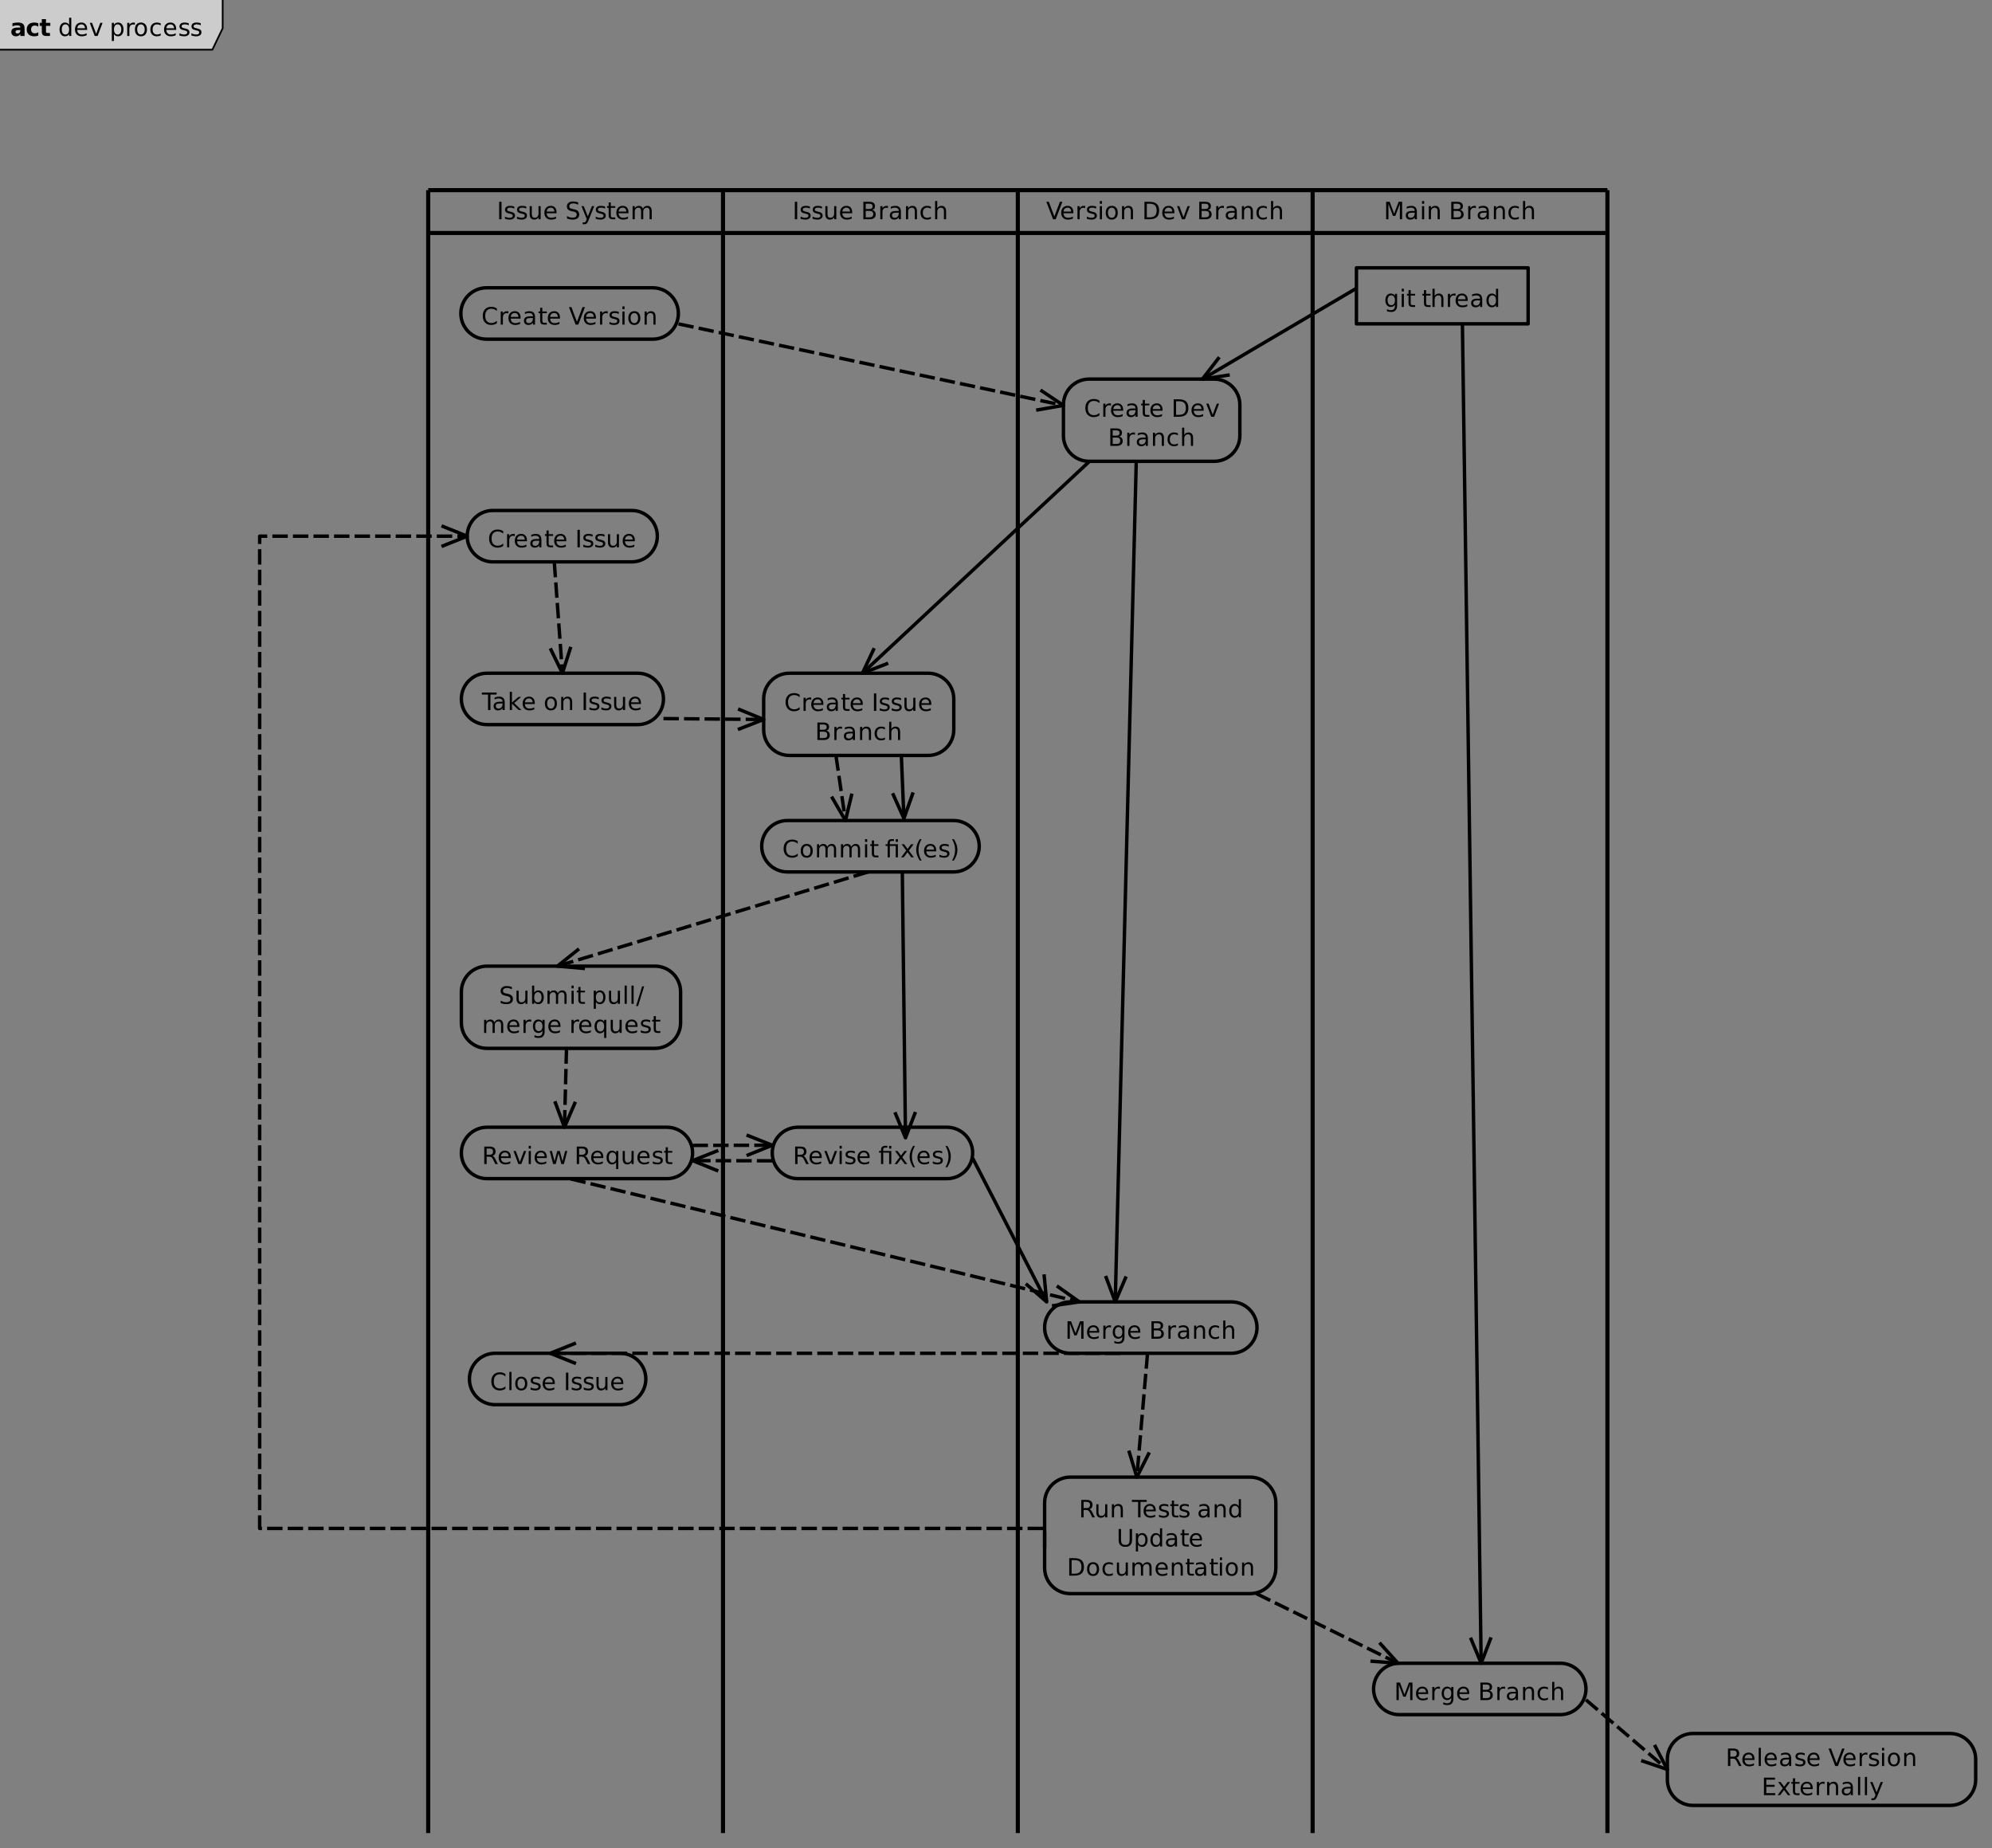 <?xml version="1.0" encoding="UTF-8"?>
<svg xmlns="http://www.w3.org/2000/svg" xmlns:xlink="http://www.w3.org/1999/xlink" width="1163pt" height="1079pt" viewBox="0 0 1163 1079" version="1.1">
<rect x="0" y="0" width="1163" height="1079" fill="#808080" stroke="none"/>
<defs>
<g>
<symbol overflow="visible" id="glyph0-0">
<path style="stroke:none;" d="M 0.695 2.477 L 0.695 -9.871 L 7.695 -9.871 L 7.695 2.477 Z M 1.484 1.695 L 6.918 1.695 L 6.918 -9.086 L 1.484 -9.086 Z M 1.484 1.695 "/>
</symbol>
<symbol overflow="visible" id="glyph0-1">
<path style="stroke:none;" d="M 1.375 -10.207 L 2.754 -10.207 L 2.754 0 L 1.375 0 Z M 1.375 -10.207 "/>
</symbol>
<symbol overflow="visible" id="glyph0-2">
<path style="stroke:none;" d="M 6.199 -7.43 L 6.199 -6.242 C 5.844 -6.422 5.473 -6.559 5.094 -6.652 C 4.707 -6.738 4.312 -6.785 3.902 -6.789 C 3.277 -6.785 2.809 -6.688 2.5 -6.5 C 2.184 -6.305 2.027 -6.02 2.031 -5.641 C 2.027 -5.348 2.137 -5.117 2.363 -4.953 C 2.582 -4.781 3.031 -4.625 3.711 -4.477 L 4.141 -4.383 C 5.035 -4.188 5.672 -3.914 6.047 -3.57 C 6.422 -3.219 6.609 -2.734 6.609 -2.113 C 6.609 -1.398 6.328 -0.836 5.766 -0.422 C 5.203 -0.008 4.43 0.199 3.445 0.199 C 3.031 0.199 2.602 0.156 2.16 0.078 C 1.715 0 1.246 -0.117 0.758 -0.281 L 0.758 -1.578 C 1.219 -1.336 1.68 -1.156 2.133 -1.035 C 2.582 -0.914 3.027 -0.855 3.473 -0.855 C 4.062 -0.855 4.52 -0.953 4.84 -1.156 C 5.16 -1.355 5.32 -1.645 5.32 -2.016 C 5.32 -2.359 5.203 -2.621 4.973 -2.805 C 4.742 -2.984 4.238 -3.16 3.461 -3.328 L 3.023 -3.43 C 2.242 -3.594 1.676 -3.848 1.332 -4.188 C 0.98 -4.523 0.809 -4.988 0.812 -5.586 C 0.809 -6.301 1.062 -6.855 1.578 -7.25 C 2.086 -7.641 2.812 -7.84 3.754 -7.84 C 4.215 -7.84 4.652 -7.805 5.062 -7.738 C 5.473 -7.668 5.852 -7.566 6.199 -7.43 Z M 6.199 -7.43 "/>
</symbol>
<symbol overflow="visible" id="glyph0-3">
<path style="stroke:none;" d="M 1.188 -3.023 L 1.188 -7.656 L 2.445 -7.656 L 2.445 -3.07 C 2.441 -2.344 2.586 -1.797 2.871 -1.438 C 3.152 -1.07 3.574 -0.891 4.141 -0.895 C 4.816 -0.891 5.352 -1.105 5.75 -1.543 C 6.141 -1.973 6.34 -2.566 6.344 -3.316 L 6.344 -7.656 L 7.602 -7.656 L 7.602 0 L 6.344 0 L 6.344 -1.176 C 6.035 -0.707 5.68 -0.359 5.281 -0.137 C 4.875 0.09 4.406 0.199 3.875 0.199 C 2.992 0.199 2.324 -0.074 1.871 -0.621 C 1.41 -1.168 1.184 -1.969 1.188 -3.023 Z M 1.188 -3.023 "/>
</symbol>
<symbol overflow="visible" id="glyph0-4">
<path style="stroke:none;" d="M 7.867 -4.141 L 7.867 -3.527 L 2.086 -3.527 C 2.141 -2.66 2.398 -2 2.867 -1.547 C 3.332 -1.094 3.984 -0.867 4.82 -0.867 C 5.301 -0.867 5.77 -0.926 6.223 -1.043 C 6.676 -1.16 7.125 -1.336 7.574 -1.578 L 7.574 -0.391 C 7.121 -0.195 6.66 -0.051 6.188 0.047 C 5.711 0.148 5.227 0.199 4.742 0.199 C 3.52 0.199 2.555 -0.156 1.844 -0.867 C 1.129 -1.578 0.773 -2.539 0.773 -3.754 C 0.773 -5.004 1.109 -5.996 1.789 -6.734 C 2.461 -7.469 3.375 -7.84 4.523 -7.84 C 5.555 -7.84 6.367 -7.508 6.969 -6.844 C 7.562 -6.18 7.863 -5.277 7.867 -4.141 Z M 6.609 -4.512 C 6.602 -5.199 6.406 -5.746 6.031 -6.156 C 5.652 -6.566 5.156 -6.773 4.539 -6.773 C 3.832 -6.773 3.27 -6.574 2.852 -6.18 C 2.43 -5.781 2.188 -5.223 2.125 -4.504 Z M 6.609 -4.512 "/>
</symbol>
<symbol overflow="visible" id="glyph0-5">
<path style="stroke:none;" d=""/>
</symbol>
<symbol overflow="visible" id="glyph0-6">
<path style="stroke:none;" d="M 7.492 -9.871 L 7.492 -8.523 C 6.965 -8.77 6.469 -8.957 6.008 -9.082 C 5.539 -9.207 5.094 -9.27 4.664 -9.27 C 3.91 -9.27 3.328 -9.121 2.922 -8.832 C 2.512 -8.535 2.309 -8.121 2.312 -7.586 C 2.309 -7.133 2.445 -6.793 2.719 -6.562 C 2.988 -6.332 3.5 -6.145 4.258 -6.008 L 5.094 -5.836 C 6.117 -5.641 6.879 -5.293 7.371 -4.801 C 7.863 -4.305 8.109 -3.645 8.109 -2.816 C 8.109 -1.824 7.777 -1.074 7.113 -0.566 C 6.449 -0.055 5.477 0.199 4.195 0.199 C 3.711 0.199 3.195 0.145 2.656 0.035 C 2.109 -0.074 1.547 -0.234 0.965 -0.453 L 0.965 -1.875 C 1.523 -1.559 2.07 -1.32 2.609 -1.16 C 3.145 -1 3.676 -0.918 4.195 -0.922 C 4.984 -0.918 5.59 -1.074 6.02 -1.387 C 6.445 -1.695 6.66 -2.137 6.664 -2.715 C 6.66 -3.211 6.508 -3.602 6.203 -3.887 C 5.895 -4.168 5.391 -4.383 4.688 -4.523 L 3.848 -4.688 C 2.816 -4.891 2.07 -5.211 1.613 -5.652 C 1.148 -6.086 0.918 -6.695 0.922 -7.477 C 0.918 -8.379 1.238 -9.09 1.875 -9.609 C 2.508 -10.129 3.383 -10.387 4.504 -10.391 C 4.98 -10.387 5.469 -10.344 5.965 -10.262 C 6.461 -10.172 6.969 -10.043 7.492 -9.871 Z M 7.492 -9.871 "/>
</symbol>
<symbol overflow="visible" id="glyph0-7">
<path style="stroke:none;" d="M 4.504 0.711 C 4.148 1.617 3.801 2.215 3.465 2.496 C 3.125 2.773 2.676 2.91 2.113 2.914 L 1.109 2.914 L 1.109 1.859 L 1.844 1.859 C 2.191 1.855 2.461 1.773 2.652 1.613 C 2.84 1.445 3.051 1.059 3.289 0.453 L 3.516 -0.125 L 0.418 -7.656 L 1.75 -7.656 L 4.141 -1.668 L 6.535 -7.656 L 7.867 -7.656 Z M 4.504 0.711 "/>
</symbol>
<symbol overflow="visible" id="glyph0-8">
<path style="stroke:none;" d="M 2.562 -9.828 L 2.562 -7.656 L 5.156 -7.656 L 5.156 -6.68 L 2.562 -6.68 L 2.562 -2.523 C 2.559 -1.895 2.645 -1.492 2.82 -1.32 C 2.988 -1.141 3.336 -1.055 3.863 -1.055 L 5.156 -1.055 L 5.156 0 L 3.863 0 C 2.887 0 2.219 -0.18 1.852 -0.543 C 1.48 -0.902 1.293 -1.562 1.297 -2.523 L 1.297 -6.68 L 0.375 -6.68 L 0.375 -7.656 L 1.297 -7.656 L 1.297 -9.828 Z M 2.562 -9.828 "/>
</symbol>
<symbol overflow="visible" id="glyph0-9">
<path style="stroke:none;" d="M 7.281 -6.188 C 7.59 -6.75 7.965 -7.164 8.406 -7.438 C 8.84 -7.703 9.355 -7.84 9.953 -7.84 C 10.746 -7.84 11.359 -7.559 11.797 -7 C 12.227 -6.441 12.445 -5.648 12.449 -4.621 L 12.449 0 L 11.184 0 L 11.184 -4.578 C 11.18 -5.309 11.051 -5.855 10.793 -6.211 C 10.535 -6.566 10.137 -6.742 9.605 -6.746 C 8.949 -6.742 8.434 -6.527 8.059 -6.098 C 7.676 -5.664 7.488 -5.074 7.492 -4.328 L 7.492 0 L 6.227 0 L 6.227 -4.578 C 6.223 -5.312 6.094 -5.859 5.836 -6.215 C 5.578 -6.566 5.176 -6.742 4.633 -6.746 C 3.988 -6.742 3.477 -6.527 3.102 -6.094 C 2.719 -5.656 2.531 -5.066 2.535 -4.328 L 2.535 0 L 1.273 0 L 1.273 -7.656 L 2.535 -7.656 L 2.535 -6.469 C 2.82 -6.938 3.164 -7.281 3.57 -7.504 C 3.969 -7.727 4.445 -7.84 4.996 -7.84 C 5.551 -7.84 6.023 -7.695 6.414 -7.414 C 6.801 -7.129 7.09 -6.723 7.281 -6.188 Z M 7.281 -6.188 "/>
</symbol>
<symbol overflow="visible" id="glyph0-10">
<path style="stroke:none;" d="M 2.754 -4.875 L 2.754 -1.133 L 4.969 -1.133 C 5.711 -1.129 6.262 -1.285 6.621 -1.594 C 6.977 -1.902 7.152 -2.371 7.156 -3.008 C 7.152 -3.641 6.977 -4.113 6.621 -4.418 C 6.262 -4.723 5.711 -4.875 4.969 -4.875 Z M 2.754 -9.07 L 2.754 -5.996 L 4.797 -5.996 C 5.473 -5.992 5.977 -6.121 6.305 -6.375 C 6.633 -6.625 6.797 -7.008 6.801 -7.531 C 6.797 -8.043 6.633 -8.43 6.305 -8.688 C 5.977 -8.941 5.473 -9.07 4.797 -9.07 Z M 1.375 -10.207 L 4.902 -10.207 C 5.953 -10.207 6.762 -9.988 7.332 -9.551 C 7.898 -9.113 8.184 -8.488 8.188 -7.684 C 8.184 -7.055 8.039 -6.559 7.75 -6.191 C 7.457 -5.82 7.031 -5.59 6.469 -5.504 C 7.145 -5.355 7.668 -5.051 8.047 -4.59 C 8.422 -4.125 8.613 -3.551 8.613 -2.859 C 8.613 -1.945 8.301 -1.238 7.684 -0.746 C 7.059 -0.246 6.18 0 5.039 0 L 1.375 0 Z M 1.375 -10.207 "/>
</symbol>
<symbol overflow="visible" id="glyph0-11">
<path style="stroke:none;" d="M 5.758 -6.48 C 5.613 -6.559 5.457 -6.617 5.293 -6.66 C 5.125 -6.695 4.941 -6.715 4.742 -6.719 C 4.031 -6.715 3.488 -6.484 3.105 -6.023 C 2.723 -5.562 2.531 -4.898 2.535 -4.031 L 2.535 0 L 1.273 0 L 1.273 -7.656 L 2.535 -7.656 L 2.535 -6.469 C 2.797 -6.93 3.141 -7.273 3.566 -7.5 C 3.988 -7.727 4.504 -7.84 5.113 -7.84 C 5.195 -7.84 5.289 -7.832 5.398 -7.82 C 5.5 -7.809 5.617 -7.793 5.75 -7.773 Z M 5.758 -6.48 "/>
</symbol>
<symbol overflow="visible" id="glyph0-12">
<path style="stroke:none;" d="M 4.797 -3.848 C 3.777 -3.844 3.074 -3.727 2.684 -3.5 C 2.293 -3.266 2.098 -2.871 2.098 -2.312 C 2.098 -1.863 2.242 -1.508 2.539 -1.246 C 2.828 -0.984 3.23 -0.855 3.738 -0.855 C 4.434 -0.855 4.992 -1.102 5.418 -1.594 C 5.836 -2.086 6.047 -2.742 6.051 -3.57 L 6.051 -3.848 Z M 7.309 -4.367 L 7.309 0 L 6.051 0 L 6.051 -1.164 C 5.758 -0.695 5.398 -0.352 4.977 -0.133 C 4.547 0.09 4.023 0.199 3.406 0.199 C 2.617 0.199 1.992 -0.02 1.531 -0.461 C 1.066 -0.898 0.836 -1.488 0.84 -2.227 C 0.836 -3.086 1.125 -3.734 1.703 -4.176 C 2.277 -4.609 3.137 -4.828 4.285 -4.832 L 6.051 -4.832 L 6.051 -4.957 C 6.047 -5.535 5.855 -5.98 5.477 -6.297 C 5.094 -6.613 4.559 -6.773 3.875 -6.773 C 3.434 -6.773 3.008 -6.719 2.598 -6.617 C 2.18 -6.508 1.781 -6.352 1.402 -6.145 L 1.402 -7.309 C 1.859 -7.48 2.309 -7.613 2.742 -7.707 C 3.172 -7.793 3.594 -7.84 4.008 -7.84 C 5.113 -7.84 5.938 -7.551 6.488 -6.977 C 7.031 -6.402 7.305 -5.531 7.309 -4.367 Z M 7.309 -4.367 "/>
</symbol>
<symbol overflow="visible" id="glyph0-13">
<path style="stroke:none;" d="M 7.684 -4.621 L 7.684 0 L 6.426 0 L 6.426 -4.578 C 6.422 -5.301 6.281 -5.844 6 -6.207 C 5.719 -6.562 5.293 -6.742 4.73 -6.746 C 4.047 -6.742 3.512 -6.527 3.121 -6.098 C 2.727 -5.664 2.531 -5.074 2.535 -4.328 L 2.535 0 L 1.273 0 L 1.273 -7.656 L 2.535 -7.656 L 2.535 -6.469 C 2.836 -6.926 3.191 -7.266 3.598 -7.496 C 4.004 -7.723 4.473 -7.84 5.012 -7.84 C 5.887 -7.84 6.551 -7.566 7.004 -7.023 C 7.453 -6.477 7.68 -5.676 7.684 -4.621 Z M 7.684 -4.621 "/>
</symbol>
<symbol overflow="visible" id="glyph0-14">
<path style="stroke:none;" d="M 6.828 -7.363 L 6.828 -6.188 C 6.469 -6.383 6.113 -6.527 5.758 -6.625 C 5.398 -6.723 5.039 -6.773 4.676 -6.773 C 3.859 -6.773 3.223 -6.512 2.773 -5.996 C 2.32 -5.477 2.098 -4.754 2.098 -3.82 C 2.098 -2.887 2.32 -2.16 2.773 -1.645 C 3.223 -1.125 3.859 -0.867 4.676 -0.867 C 5.039 -0.867 5.398 -0.914 5.758 -1.016 C 6.113 -1.109 6.469 -1.258 6.828 -1.457 L 6.828 -0.293 C 6.477 -0.129 6.113 -0.008 5.738 0.074 C 5.359 0.156 4.961 0.199 4.539 0.199 C 3.383 0.199 2.465 -0.16 1.789 -0.887 C 1.109 -1.609 0.773 -2.59 0.773 -3.82 C 0.773 -5.07 1.113 -6.051 1.801 -6.766 C 2.48 -7.48 3.422 -7.84 4.621 -7.84 C 5.008 -7.84 5.387 -7.797 5.754 -7.719 C 6.121 -7.637 6.477 -7.52 6.828 -7.363 Z M 6.828 -7.363 "/>
</symbol>
<symbol overflow="visible" id="glyph0-15">
<path style="stroke:none;" d="M 7.684 -4.621 L 7.684 0 L 6.426 0 L 6.426 -4.578 C 6.422 -5.301 6.281 -5.844 6 -6.207 C 5.719 -6.562 5.293 -6.742 4.73 -6.746 C 4.047 -6.742 3.512 -6.527 3.121 -6.098 C 2.727 -5.664 2.531 -5.074 2.535 -4.328 L 2.535 0 L 1.273 0 L 1.273 -10.637 L 2.535 -10.637 L 2.535 -6.469 C 2.836 -6.926 3.191 -7.266 3.598 -7.496 C 4.004 -7.723 4.473 -7.84 5.012 -7.84 C 5.887 -7.84 6.551 -7.566 7.004 -7.023 C 7.453 -6.477 7.68 -5.676 7.684 -4.621 Z M 7.684 -4.621 "/>
</symbol>
<symbol overflow="visible" id="glyph0-16">
<path style="stroke:none;" d="M 4.008 0 L 0.109 -10.207 L 1.551 -10.207 L 4.785 -1.613 L 8.023 -10.207 L 9.461 -10.207 L 5.57 0 Z M 4.008 0 "/>
</symbol>
<symbol overflow="visible" id="glyph0-17">
<path style="stroke:none;" d="M 1.32 -7.656 L 2.578 -7.656 L 2.578 0 L 1.32 0 Z M 1.32 -10.637 L 2.578 -10.637 L 2.578 -9.043 L 1.32 -9.043 Z M 1.32 -10.637 "/>
</symbol>
<symbol overflow="visible" id="glyph0-18">
<path style="stroke:none;" d="M 4.285 -6.773 C 3.605 -6.773 3.074 -6.508 2.684 -5.984 C 2.293 -5.453 2.098 -4.734 2.098 -3.82 C 2.098 -2.902 2.289 -2.18 2.68 -1.656 C 3.066 -1.129 3.602 -0.867 4.285 -0.867 C 4.949 -0.867 5.48 -1.129 5.879 -1.66 C 6.27 -2.184 6.469 -2.906 6.469 -3.82 C 6.469 -4.727 6.27 -5.445 5.879 -5.977 C 5.48 -6.508 4.949 -6.773 4.285 -6.773 Z M 4.285 -7.84 C 5.375 -7.84 6.234 -7.484 6.863 -6.773 C 7.484 -6.062 7.797 -5.078 7.801 -3.82 C 7.797 -2.566 7.484 -1.582 6.863 -0.871 C 6.234 -0.156 5.375 0.199 4.285 0.199 C 3.184 0.199 2.324 -0.156 1.707 -0.871 C 1.082 -1.582 0.773 -2.566 0.773 -3.82 C 0.773 -5.078 1.082 -6.062 1.707 -6.773 C 2.324 -7.484 3.184 -7.84 4.285 -7.84 Z M 4.285 -7.84 "/>
</symbol>
<symbol overflow="visible" id="glyph0-19">
<path style="stroke:none;" d="M 2.754 -9.07 L 2.754 -1.133 L 4.422 -1.133 C 5.828 -1.129 6.859 -1.449 7.516 -2.09 C 8.168 -2.727 8.496 -3.734 8.496 -5.113 C 8.496 -6.477 8.168 -7.477 7.516 -8.117 C 6.859 -8.75 5.828 -9.07 4.422 -9.07 Z M 1.375 -10.207 L 4.211 -10.207 C 6.188 -10.207 7.641 -9.793 8.566 -8.973 C 9.488 -8.145 9.949 -6.859 9.953 -5.113 C 9.949 -3.352 9.484 -2.059 8.559 -1.238 C 7.625 -0.41 6.176 0 4.211 0 L 1.375 0 Z M 1.375 -10.207 "/>
</symbol>
<symbol overflow="visible" id="glyph0-20">
<path style="stroke:none;" d="M 0.418 -7.656 L 1.75 -7.656 L 4.141 -1.23 L 6.535 -7.656 L 7.867 -7.656 L 4.996 0 L 3.289 0 Z M 0.418 -7.656 "/>
</symbol>
<symbol overflow="visible" id="glyph0-21">
<path style="stroke:none;" d="M 1.375 -10.207 L 3.43 -10.207 L 6.035 -3.262 L 8.656 -10.207 L 10.711 -10.207 L 10.711 0 L 9.367 0 L 9.367 -8.961 L 6.734 -1.961 L 5.344 -1.961 L 2.715 -8.961 L 2.715 0 L 1.375 0 Z M 1.375 -10.207 "/>
</symbol>
<symbol overflow="visible" id="glyph0-22">
<path style="stroke:none;" d="M 9.016 -9.422 L 9.016 -7.965 C 8.551 -8.395 8.055 -8.719 7.531 -8.934 C 7 -9.148 6.441 -9.258 5.852 -9.258 C 4.684 -9.258 3.789 -8.898 3.172 -8.188 C 2.547 -7.469 2.238 -6.438 2.242 -5.094 C 2.238 -3.746 2.547 -2.719 3.172 -2.008 C 3.789 -1.293 4.684 -0.938 5.852 -0.938 C 6.441 -0.938 7 -1.043 7.531 -1.258 C 8.055 -1.469 8.551 -1.793 9.016 -2.227 L 9.016 -0.785 C 8.531 -0.457 8.02 -0.211 7.48 -0.047 C 6.938 0.117 6.367 0.199 5.77 0.199 C 4.223 0.199 3.004 -0.273 2.117 -1.219 C 1.227 -2.164 0.785 -3.453 0.785 -5.094 C 0.785 -6.73 1.227 -8.023 2.117 -8.973 C 3.004 -9.914 4.223 -10.387 5.77 -10.391 C 6.379 -10.387 6.953 -10.309 7.496 -10.148 C 8.031 -9.984 8.539 -9.742 9.016 -9.422 Z M 9.016 -9.422 "/>
</symbol>
<symbol overflow="visible" id="glyph0-23">
<path style="stroke:none;" d="M -0.039 -10.207 L 8.594 -10.207 L 8.594 -9.043 L 4.969 -9.043 L 4.969 0 L 3.582 0 L 3.582 -9.043 L -0.039 -9.043 Z M -0.039 -10.207 "/>
</symbol>
<symbol overflow="visible" id="glyph0-24">
<path style="stroke:none;" d="M 1.273 -10.637 L 2.535 -10.637 L 2.535 -4.355 L 6.289 -7.656 L 7.895 -7.656 L 3.836 -4.074 L 8.066 0 L 6.426 0 L 2.535 -3.738 L 2.535 0 L 1.273 0 Z M 1.273 -10.637 "/>
</symbol>
<symbol overflow="visible" id="glyph0-25">
<path style="stroke:none;" d="M 7.508 -7.656 L 7.508 0 L 6.242 0 L 6.242 -6.68 L 2.789 -6.68 L 2.789 0 L 1.523 0 L 1.523 -6.68 L 0.32 -6.68 L 0.32 -7.656 L 1.523 -7.656 L 1.523 -8.188 C 1.523 -9.02 1.719 -9.637 2.113 -10.039 C 2.508 -10.434 3.113 -10.633 3.93 -10.637 L 5.195 -10.637 L 5.195 -9.59 L 3.992 -9.59 C 3.539 -9.586 3.227 -9.496 3.051 -9.316 C 2.875 -9.133 2.789 -8.805 2.789 -8.332 L 2.789 -7.656 Z M 6.242 -10.625 L 7.508 -10.625 L 7.508 -9.031 L 6.242 -9.031 Z M 6.242 -10.625 "/>
</symbol>
<symbol overflow="visible" id="glyph0-26">
<path style="stroke:none;" d="M 7.684 -7.656 L 4.914 -3.93 L 7.828 0 L 6.344 0 L 4.117 -3.008 L 1.887 0 L 0.402 0 L 3.375 -4.008 L 0.656 -7.656 L 2.141 -7.656 L 4.172 -4.93 L 6.199 -7.656 Z M 7.684 -7.656 "/>
</symbol>
<symbol overflow="visible" id="glyph0-27">
<path style="stroke:none;" d="M 4.34 -10.625 C 3.727 -9.57 3.273 -8.535 2.98 -7.512 C 2.68 -6.488 2.531 -5.449 2.535 -4.395 C 2.531 -3.34 2.68 -2.297 2.98 -1.266 C 3.277 -0.234 3.73 0.801 4.34 1.844 L 3.246 1.844 C 2.562 0.77 2.051 -0.281 1.711 -1.312 C 1.371 -2.344 1.199 -3.371 1.203 -4.395 C 1.199 -5.41 1.367 -6.434 1.707 -7.465 C 2.043 -8.492 2.559 -9.543 3.246 -10.625 Z M 4.34 -10.625 "/>
</symbol>
<symbol overflow="visible" id="glyph0-28">
<path style="stroke:none;" d="M 1.121 -10.625 L 2.215 -10.625 C 2.898 -9.543 3.41 -8.492 3.75 -7.465 C 4.086 -6.434 4.254 -5.41 4.258 -4.395 C 4.254 -3.371 4.086 -2.344 3.75 -1.312 C 3.41 -0.281 2.898 0.77 2.215 1.844 L 1.121 1.844 C 1.723 0.801 2.176 -0.234 2.477 -1.266 C 2.773 -2.297 2.922 -3.34 2.926 -4.395 C 2.922 -5.449 2.773 -6.488 2.477 -7.512 C 2.176 -8.535 1.723 -9.57 1.121 -10.625 Z M 1.121 -10.625 "/>
</symbol>
<symbol overflow="visible" id="glyph0-29">
<path style="stroke:none;" d="M 6.816 -3.82 C 6.812 -4.746 6.621 -5.473 6.242 -6 C 5.859 -6.523 5.34 -6.785 4.676 -6.789 C 4.012 -6.785 3.488 -6.523 3.105 -6 C 2.723 -5.473 2.531 -4.746 2.535 -3.82 C 2.531 -2.895 2.723 -2.168 3.105 -1.645 C 3.488 -1.117 4.012 -0.855 4.676 -0.855 C 5.34 -0.855 5.859 -1.117 6.242 -1.645 C 6.621 -2.168 6.812 -2.895 6.816 -3.82 Z M 2.535 -6.492 C 2.797 -6.949 3.129 -7.285 3.535 -7.508 C 3.934 -7.727 4.418 -7.84 4.984 -7.84 C 5.91 -7.84 6.664 -7.469 7.25 -6.73 C 7.828 -5.992 8.121 -5.023 8.121 -3.82 C 8.121 -2.617 7.828 -1.645 7.25 -0.906 C 6.664 -0.168 5.91 0.199 4.984 0.199 C 4.418 0.199 3.934 0.09 3.535 -0.133 C 3.129 -0.352 2.797 -0.691 2.535 -1.148 L 2.535 0 L 1.273 0 L 1.273 -10.637 L 2.535 -10.637 Z M 2.535 -6.492 "/>
</symbol>
<symbol overflow="visible" id="glyph0-30">
<path style="stroke:none;" d="M 2.535 -1.148 L 2.535 2.914 L 1.273 2.914 L 1.273 -7.656 L 2.535 -7.656 L 2.535 -6.492 C 2.797 -6.949 3.129 -7.285 3.535 -7.508 C 3.934 -7.727 4.418 -7.84 4.984 -7.84 C 5.91 -7.84 6.664 -7.469 7.25 -6.73 C 7.828 -5.992 8.121 -5.023 8.121 -3.82 C 8.121 -2.617 7.828 -1.645 7.25 -0.906 C 6.664 -0.168 5.91 0.199 4.984 0.199 C 4.418 0.199 3.934 0.09 3.535 -0.133 C 3.129 -0.352 2.797 -0.691 2.535 -1.148 Z M 6.816 -3.82 C 6.812 -4.746 6.621 -5.473 6.242 -6 C 5.859 -6.523 5.34 -6.785 4.676 -6.789 C 4.012 -6.785 3.488 -6.523 3.105 -6 C 2.723 -5.473 2.531 -4.746 2.535 -3.82 C 2.531 -2.895 2.723 -2.168 3.105 -1.645 C 3.488 -1.117 4.012 -0.855 4.676 -0.855 C 5.34 -0.855 5.859 -1.117 6.242 -1.645 C 6.621 -2.168 6.812 -2.895 6.816 -3.82 Z M 6.816 -3.82 "/>
</symbol>
<symbol overflow="visible" id="glyph0-31">
<path style="stroke:none;" d="M 1.32 -10.637 L 2.578 -10.637 L 2.578 0 L 1.32 0 Z M 1.32 -10.637 "/>
</symbol>
<symbol overflow="visible" id="glyph0-32">
<path style="stroke:none;" d="M 3.555 -10.207 L 4.719 -10.207 L 1.164 1.297 L 0 1.297 Z M 3.555 -10.207 "/>
</symbol>
<symbol overflow="visible" id="glyph0-33">
<path style="stroke:none;" d="M 6.359 -3.918 C 6.355 -4.828 6.168 -5.535 5.793 -6.035 C 5.414 -6.535 4.887 -6.785 4.211 -6.789 C 3.535 -6.785 3.008 -6.535 2.633 -6.035 C 2.254 -5.535 2.066 -4.828 2.07 -3.918 C 2.066 -3.008 2.254 -2.305 2.633 -1.805 C 3.008 -1.305 3.535 -1.055 4.211 -1.055 C 4.887 -1.055 5.414 -1.305 5.793 -1.805 C 6.168 -2.305 6.355 -3.008 6.359 -3.918 Z M 7.617 -0.949 C 7.617 0.352 7.324 1.32 6.746 1.957 C 6.164 2.594 5.277 2.91 4.086 2.914 C 3.641 2.91 3.227 2.879 2.836 2.812 C 2.445 2.746 2.062 2.645 1.695 2.508 L 1.695 1.285 C 2.062 1.48 2.43 1.629 2.789 1.73 C 3.148 1.824 3.516 1.875 3.891 1.875 C 4.711 1.875 5.328 1.656 5.742 1.227 C 6.152 0.793 6.355 0.145 6.359 -0.727 L 6.359 -1.348 C 6.094 -0.895 5.762 -0.555 5.359 -0.336 C 4.949 -0.109 4.465 0 3.902 0 C 2.965 0 2.207 -0.355 1.633 -1.074 C 1.059 -1.785 0.773 -2.734 0.773 -3.918 C 0.773 -5.102 1.059 -6.051 1.633 -6.766 C 2.207 -7.48 2.965 -7.84 3.902 -7.84 C 4.465 -7.84 4.949 -7.727 5.359 -7.504 C 5.762 -7.281 6.094 -6.945 6.359 -6.492 L 6.359 -7.656 L 7.617 -7.656 Z M 7.617 -0.949 "/>
</symbol>
<symbol overflow="visible" id="glyph0-34">
<path style="stroke:none;" d="M 2.07 -3.82 C 2.066 -2.895 2.258 -2.168 2.641 -1.645 C 3.02 -1.117 3.543 -0.855 4.211 -0.855 C 4.875 -0.855 5.398 -1.117 5.785 -1.645 C 6.164 -2.168 6.355 -2.895 6.359 -3.82 C 6.355 -4.746 6.164 -5.473 5.785 -6 C 5.398 -6.523 4.875 -6.785 4.211 -6.789 C 3.543 -6.785 3.02 -6.523 2.641 -6 C 2.258 -5.473 2.066 -4.746 2.07 -3.82 Z M 6.359 -1.148 C 6.09 -0.691 5.758 -0.352 5.355 -0.133 C 4.949 0.09 4.465 0.199 3.902 0.199 C 2.977 0.199 2.223 -0.168 1.645 -0.906 C 1.062 -1.645 0.773 -2.617 0.773 -3.82 C 0.773 -5.023 1.062 -5.992 1.645 -6.73 C 2.223 -7.469 2.977 -7.84 3.902 -7.84 C 4.465 -7.84 4.949 -7.727 5.355 -7.508 C 5.758 -7.285 6.09 -6.949 6.359 -6.492 L 6.359 -7.656 L 7.617 -7.656 L 7.617 2.914 L 6.359 2.914 Z M 6.359 -1.148 "/>
</symbol>
<symbol overflow="visible" id="glyph0-35">
<path style="stroke:none;" d="M 6.215 -4.785 C 6.508 -4.68 6.797 -4.465 7.078 -4.141 C 7.359 -3.809 7.641 -3.359 7.922 -2.789 L 9.324 0 L 7.84 0 L 6.535 -2.617 C 6.195 -3.301 5.871 -3.754 5.555 -3.977 C 5.234 -4.199 4.801 -4.312 4.258 -4.312 L 2.754 -4.312 L 2.754 0 L 1.375 0 L 1.375 -10.207 L 4.492 -10.207 C 5.656 -10.207 6.527 -9.961 7.102 -9.473 C 7.676 -8.984 7.961 -8.25 7.965 -7.266 C 7.961 -6.625 7.812 -6.09 7.516 -5.668 C 7.215 -5.238 6.781 -4.945 6.215 -4.785 Z M 2.754 -9.07 L 2.754 -5.449 L 4.492 -5.449 C 5.152 -5.449 5.652 -5.602 5.996 -5.91 C 6.332 -6.215 6.504 -6.668 6.508 -7.266 C 6.504 -7.863 6.332 -8.312 5.996 -8.617 C 5.652 -8.918 5.152 -9.07 4.492 -9.07 Z M 2.754 -9.07 "/>
</symbol>
<symbol overflow="visible" id="glyph0-36">
<path style="stroke:none;" d="M 0.586 -7.656 L 1.844 -7.656 L 3.418 -1.68 L 4.984 -7.656 L 6.469 -7.656 L 8.039 -1.68 L 9.605 -7.656 L 10.863 -7.656 L 8.859 0 L 7.375 0 L 5.727 -6.273 L 4.074 0 L 2.59 0 Z M 0.586 -7.656 "/>
</symbol>
<symbol overflow="visible" id="glyph0-37">
<path style="stroke:none;" d="M 6.359 -6.492 L 6.359 -10.637 L 7.617 -10.637 L 7.617 0 L 6.359 0 L 6.359 -1.148 C 6.09 -0.691 5.758 -0.352 5.355 -0.133 C 4.949 0.09 4.465 0.199 3.902 0.199 C 2.977 0.199 2.223 -0.168 1.645 -0.906 C 1.062 -1.645 0.773 -2.617 0.773 -3.82 C 0.773 -5.023 1.062 -5.992 1.645 -6.73 C 2.223 -7.469 2.977 -7.84 3.902 -7.84 C 4.465 -7.84 4.949 -7.727 5.355 -7.508 C 5.758 -7.285 6.09 -6.949 6.359 -6.492 Z M 2.07 -3.82 C 2.066 -2.895 2.258 -2.168 2.641 -1.645 C 3.02 -1.117 3.543 -0.855 4.211 -0.855 C 4.875 -0.855 5.398 -1.117 5.785 -1.645 C 6.164 -2.168 6.355 -2.895 6.359 -3.82 C 6.355 -4.746 6.164 -5.473 5.785 -6 C 5.398 -6.523 4.875 -6.785 4.211 -6.789 C 3.543 -6.785 3.02 -6.523 2.641 -6 C 2.258 -5.473 2.066 -4.746 2.07 -3.82 Z M 2.07 -3.82 "/>
</symbol>
<symbol overflow="visible" id="glyph0-38">
<path style="stroke:none;" d="M 1.219 -10.207 L 2.605 -10.207 L 2.605 -4.008 C 2.602 -2.914 2.801 -2.125 3.199 -1.645 C 3.594 -1.16 4.234 -0.918 5.125 -0.922 C 6.008 -0.918 6.648 -1.16 7.047 -1.645 C 7.441 -2.125 7.641 -2.914 7.641 -4.008 L 7.641 -10.207 L 9.031 -10.207 L 9.031 -3.836 C 9.027 -2.504 8.699 -1.5 8.043 -0.82 C 7.383 -0.141 6.41 0.199 5.125 0.199 C 3.832 0.199 2.859 -0.141 2.203 -0.82 C 1.547 -1.5 1.219 -2.504 1.219 -3.836 Z M 1.219 -10.207 "/>
</symbol>
<symbol overflow="visible" id="glyph0-39">
<path style="stroke:none;" d="M 1.375 -10.207 L 7.828 -10.207 L 7.828 -9.043 L 2.754 -9.043 L 2.754 -6.023 L 7.617 -6.023 L 7.617 -4.859 L 2.754 -4.859 L 2.754 -1.164 L 7.949 -1.164 L 7.949 0 L 1.375 0 Z M 1.375 -10.207 "/>
</symbol>
<symbol overflow="visible" id="glyph1-0">
<path style="stroke:none;" d="M 0.695 2.477 L 0.695 -9.871 L 7.695 -9.871 L 7.695 2.477 Z M 1.484 1.695 L 6.918 1.695 L 6.918 -9.086 L 1.484 -9.086 Z M 1.484 1.695 "/>
</symbol>
<symbol overflow="visible" id="glyph1-1">
<path style="stroke:none;" d="M 4.609 -3.445 C 4.098 -3.445 3.715 -3.355 3.457 -3.184 C 3.199 -3.008 3.07 -2.754 3.07 -2.422 C 3.07 -2.105 3.172 -1.863 3.379 -1.691 C 3.586 -1.516 3.875 -1.43 4.246 -1.43 C 4.703 -1.43 5.09 -1.594 5.406 -1.926 C 5.719 -2.254 5.875 -2.668 5.879 -3.164 L 5.879 -3.445 Z M 8.348 -4.367 L 8.348 0 L 5.879 0 L 5.879 -1.133 C 5.547 -0.664 5.18 -0.328 4.77 -0.117 C 4.359 0.094 3.859 0.199 3.273 0.199 C 2.48 0.199 1.836 -0.031 1.344 -0.492 C 0.844 -0.953 0.598 -1.555 0.602 -2.297 C 0.598 -3.195 0.906 -3.852 1.527 -4.273 C 2.141 -4.688 3.109 -4.898 4.438 -4.902 L 5.879 -4.902 L 5.879 -5.094 C 5.875 -5.477 5.723 -5.762 5.418 -5.941 C 5.109 -6.121 4.633 -6.211 3.992 -6.215 C 3.465 -6.211 2.977 -6.156 2.527 -6.055 C 2.074 -5.945 1.656 -5.789 1.273 -5.586 L 1.273 -7.453 C 1.793 -7.578 2.32 -7.672 2.852 -7.738 C 3.379 -7.805 3.906 -7.84 4.438 -7.84 C 5.812 -7.84 6.809 -7.566 7.426 -7.023 C 8.035 -6.477 8.344 -5.59 8.348 -4.367 Z M 8.348 -4.367 "/>
</symbol>
<symbol overflow="visible" id="glyph1-2">
<path style="stroke:none;" d="M 7.363 -7.418 L 7.363 -5.422 C 7.027 -5.645 6.691 -5.812 6.359 -5.926 C 6.023 -6.031 5.68 -6.086 5.32 -6.09 C 4.633 -6.086 4.098 -5.887 3.723 -5.492 C 3.34 -5.09 3.152 -4.535 3.152 -3.82 C 3.152 -3.105 3.34 -2.547 3.723 -2.148 C 4.098 -1.746 4.633 -1.547 5.32 -1.551 C 5.699 -1.547 6.059 -1.605 6.406 -1.723 C 6.75 -1.836 7.07 -2.004 7.363 -2.227 L 7.363 -0.227 C 6.977 -0.082 6.586 0.02 6.195 0.09 C 5.797 0.16 5.402 0.199 5.012 0.199 C 3.625 0.199 2.547 -0.152 1.77 -0.863 C 0.988 -1.57 0.598 -2.559 0.602 -3.82 C 0.598 -5.082 0.988 -6.066 1.77 -6.777 C 2.547 -7.484 3.625 -7.84 5.012 -7.84 C 5.41 -7.84 5.805 -7.805 6.195 -7.734 C 6.582 -7.664 6.973 -7.559 7.363 -7.418 Z M 7.363 -7.418 "/>
</symbol>
<symbol overflow="visible" id="glyph1-3">
<path style="stroke:none;" d="M 3.848 -9.828 L 3.848 -7.656 L 6.371 -7.656 L 6.371 -5.906 L 3.848 -5.906 L 3.848 -2.66 C 3.844 -2.301 3.914 -2.059 4.059 -1.938 C 4.199 -1.809 4.48 -1.746 4.902 -1.75 L 6.16 -1.75 L 6.16 0 L 4.062 0 C 3.09 0 2.406 -0.199 2.004 -0.605 C 1.602 -1.004 1.398 -1.691 1.402 -2.66 L 1.402 -5.906 L 0.184 -5.906 L 0.184 -7.656 L 1.402 -7.656 L 1.402 -9.828 Z M 3.848 -9.828 "/>
</symbol>
</g>
</defs>
<g id="surface21029">
<g style="fill:rgb(0%,0%,0%);fill-opacity:1;">
  <use xlink:href="#glyph0-1" x="290.058" y="128"/>
  <use xlink:href="#glyph0-2" x="294.058" y="128"/>
  <use xlink:href="#glyph0-2" x="301.058" y="128"/>
  <use xlink:href="#glyph0-3" x="308.058" y="128"/>
  <use xlink:href="#glyph0-4" x="317.058" y="128"/>
  <use xlink:href="#glyph0-5" x="326.058" y="128"/>
  <use xlink:href="#glyph0-6" x="330.058" y="128"/>
  <use xlink:href="#glyph0-7" x="339.058" y="128"/>
  <use xlink:href="#glyph0-2" x="347.058" y="128"/>
  <use xlink:href="#glyph0-8" x="354.058" y="128"/>
  <use xlink:href="#glyph0-4" x="359.058" y="128"/>
  <use xlink:href="#glyph0-9" x="368.058" y="128"/>
</g>
<g style="fill:rgb(0%,0%,0%);fill-opacity:1;">
  <use xlink:href="#glyph0-1" x="462.675" y="128"/>
  <use xlink:href="#glyph0-2" x="466.675" y="128"/>
  <use xlink:href="#glyph0-2" x="473.675" y="128"/>
  <use xlink:href="#glyph0-3" x="480.675" y="128"/>
  <use xlink:href="#glyph0-4" x="489.675" y="128"/>
  <use xlink:href="#glyph0-5" x="498.675" y="128"/>
  <use xlink:href="#glyph0-10" x="502.675" y="128"/>
  <use xlink:href="#glyph0-11" x="512.675" y="128"/>
  <use xlink:href="#glyph0-12" x="518.675" y="128"/>
  <use xlink:href="#glyph0-13" x="527.675" y="128"/>
  <use xlink:href="#glyph0-14" x="536.675" y="128"/>
  <use xlink:href="#glyph0-15" x="544.675" y="128"/>
</g>
<g style="fill:rgb(0%,0%,0%);fill-opacity:1;">
  <use xlink:href="#glyph0-16" x="610.792" y="128"/>
  <use xlink:href="#glyph0-4" x="618.792" y="128"/>
  <use xlink:href="#glyph0-11" x="627.792" y="128"/>
  <use xlink:href="#glyph0-2" x="633.792" y="128"/>
  <use xlink:href="#glyph0-17" x="640.792" y="128"/>
  <use xlink:href="#glyph0-18" x="644.792" y="128"/>
  <use xlink:href="#glyph0-13" x="653.792" y="128"/>
  <use xlink:href="#glyph0-5" x="662.792" y="128"/>
  <use xlink:href="#glyph0-19" x="666.792" y="128"/>
  <use xlink:href="#glyph0-4" x="677.792" y="128"/>
  <use xlink:href="#glyph0-20" x="686.792" y="128"/>
  <use xlink:href="#glyph0-5" x="694.792" y="128"/>
  <use xlink:href="#glyph0-10" x="698.792" y="128"/>
  <use xlink:href="#glyph0-11" x="708.792" y="128"/>
  <use xlink:href="#glyph0-12" x="714.792" y="128"/>
  <use xlink:href="#glyph0-13" x="723.792" y="128"/>
  <use xlink:href="#glyph0-14" x="732.792" y="128"/>
  <use xlink:href="#glyph0-15" x="740.792" y="128"/>
</g>
<g style="fill:rgb(0%,0%,0%);fill-opacity:1;">
  <use xlink:href="#glyph0-21" x="807.909" y="128"/>
  <use xlink:href="#glyph0-12" x="819.909" y="128"/>
  <use xlink:href="#glyph0-17" x="828.909" y="128"/>
  <use xlink:href="#glyph0-13" x="832.909" y="128"/>
  <use xlink:href="#glyph0-5" x="841.909" y="128"/>
  <use xlink:href="#glyph0-10" x="845.909" y="128"/>
  <use xlink:href="#glyph0-11" x="855.909" y="128"/>
  <use xlink:href="#glyph0-12" x="861.909" y="128"/>
  <use xlink:href="#glyph0-13" x="870.909" y="128"/>
  <use xlink:href="#glyph0-14" x="879.909" y="128"/>
  <use xlink:href="#glyph0-15" x="887.909" y="128"/>
</g>
<path style="fill:none;stroke-width:2.4;stroke-linecap:butt;stroke-linejoin:round;stroke:rgb(0%,0%,0%);stroke-opacity:1;stroke-miterlimit:10;" d="M 0 -0 L 0 959.074 M 172.117 -0 L 172.117 959.074 M 344.234 -0 L 344.234 959.074 M 516.352 -0 L 516.352 959.074 M 688.469 -0 L 688.469 959.074 M 0 -0 L 688.469 -0 M 0 25 L 688.469 25 " transform="matrix(1,0,0,1,250,111)"/>
<path style="fill:none;stroke-width:2;stroke-linecap:butt;stroke-linejoin:round;stroke:rgb(0%,0%,0%);stroke-opacity:1;stroke-miterlimit:10;" d="M -0 15 C -0 6.715 6.715 0 15 0 L 96 0 C 104.285 0 111 6.715 111 15 C 111 23.285 104.285 30 96 30 L 15 30 C 6.715 30 -0 23.285 -0 15 Z M -0 15 " transform="matrix(1,0,0,1,272.774,298)"/>
<g style="fill:rgb(0%,0%,0%);fill-opacity:1;">
  <use xlink:href="#glyph0-22" x="284.773" y="319.5"/>
  <use xlink:href="#glyph0-11" x="294.773" y="319.5"/>
  <use xlink:href="#glyph0-4" x="299.773" y="319.5"/>
  <use xlink:href="#glyph0-12" x="308.773" y="319.5"/>
  <use xlink:href="#glyph0-8" x="317.773" y="319.5"/>
  <use xlink:href="#glyph0-4" x="322.773" y="319.5"/>
  <use xlink:href="#glyph0-5" x="331.773" y="319.5"/>
  <use xlink:href="#glyph0-1" x="335.773" y="319.5"/>
  <use xlink:href="#glyph0-2" x="339.773" y="319.5"/>
  <use xlink:href="#glyph0-2" x="346.773" y="319.5"/>
  <use xlink:href="#glyph0-3" x="353.773" y="319.5"/>
  <use xlink:href="#glyph0-4" x="362.773" y="319.5"/>
</g>
<path style="fill:none;stroke-width:2;stroke-linecap:butt;stroke-linejoin:round;stroke:rgb(0%,0%,0%);stroke-opacity:1;stroke-miterlimit:10;" d="M 0.002 15 C 0.002 6.715 6.717 0 15.002 0 L 103.002 0 C 111.283 0 118.002 6.715 118.002 15 C 118.002 23.285 111.283 30 103.002 30 L 15.002 30 C 6.717 30 0.002 23.285 0.002 15 Z M 0.002 15 " transform="matrix(1,0,0,1,269.358,393)"/>
<g style="fill:rgb(0%,0%,0%);fill-opacity:1;">
  <use xlink:href="#glyph0-23" x="281.359" y="414.5"/>
  <use xlink:href="#glyph0-12" x="287.359" y="414.5"/>
  <use xlink:href="#glyph0-24" x="296.359" y="414.5"/>
  <use xlink:href="#glyph0-4" x="304.359" y="414.5"/>
  <use xlink:href="#glyph0-5" x="313.359" y="414.5"/>
  <use xlink:href="#glyph0-18" x="317.359" y="414.5"/>
  <use xlink:href="#glyph0-13" x="326.359" y="414.5"/>
  <use xlink:href="#glyph0-5" x="335.359" y="414.5"/>
  <use xlink:href="#glyph0-1" x="339.359" y="414.5"/>
  <use xlink:href="#glyph0-2" x="343.359" y="414.5"/>
  <use xlink:href="#glyph0-2" x="350.359" y="414.5"/>
  <use xlink:href="#glyph0-3" x="357.359" y="414.5"/>
  <use xlink:href="#glyph0-4" x="366.359" y="414.5"/>
</g>
<path style="fill:none;stroke-width:2;stroke-linecap:butt;stroke-linejoin:round;stroke:rgb(0%,0%,0%);stroke-opacity:1;stroke-miterlimit:10;" d="M 0.002 15 C 0.002 6.715 6.717 0 15.002 0 L 96.002 0 C 104.283 0 111.002 6.715 111.002 15 L 111.002 33 C 111.002 41.285 104.283 48 96.002 48 L 15.002 48 C 6.717 48 0.002 41.285 0.002 33 Z M 0.002 15 " transform="matrix(1,0,0,1,445.854,393)"/>
<g style="fill:rgb(0%,0%,0%);fill-opacity:1;">
  <use xlink:href="#glyph0-22" x="457.855" y="415"/>
  <use xlink:href="#glyph0-11" x="467.855" y="415"/>
  <use xlink:href="#glyph0-4" x="472.855" y="415"/>
  <use xlink:href="#glyph0-12" x="481.855" y="415"/>
  <use xlink:href="#glyph0-8" x="490.855" y="415"/>
  <use xlink:href="#glyph0-4" x="495.855" y="415"/>
  <use xlink:href="#glyph0-5" x="504.855" y="415"/>
  <use xlink:href="#glyph0-1" x="508.855" y="415"/>
  <use xlink:href="#glyph0-2" x="512.855" y="415"/>
  <use xlink:href="#glyph0-2" x="519.855" y="415"/>
  <use xlink:href="#glyph0-3" x="526.855" y="415"/>
  <use xlink:href="#glyph0-4" x="535.855" y="415"/>
</g>
<g style="fill:rgb(0%,0%,0%);fill-opacity:1;">
  <use xlink:href="#glyph0-10" x="475.855" y="432"/>
  <use xlink:href="#glyph0-11" x="485.855" y="432"/>
  <use xlink:href="#glyph0-12" x="491.855" y="432"/>
  <use xlink:href="#glyph0-13" x="500.855" y="432"/>
  <use xlink:href="#glyph0-14" x="509.855" y="432"/>
  <use xlink:href="#glyph0-15" x="517.855" y="432"/>
</g>
<path style="fill:none;stroke-width:2;stroke-linecap:butt;stroke-linejoin:round;stroke:rgb(0%,0%,0%);stroke-opacity:1;stroke-miterlimit:10;" d="M -0 15 C -0 6.715 6.715 0 15 0 L 112 0 C 120.285 0 127 6.715 127 15 C 127 23.285 120.285 30 112 30 L 15 30 C 6.715 30 -0 23.285 -0 15 Z M -0 15 " transform="matrix(1,0,0,1,444.715,479)"/>
<g style="fill:rgb(0%,0%,0%);fill-opacity:1;">
  <use xlink:href="#glyph0-22" x="456.715" y="500.5"/>
  <use xlink:href="#glyph0-18" x="466.715" y="500.5"/>
  <use xlink:href="#glyph0-9" x="475.715" y="500.5"/>
  <use xlink:href="#glyph0-9" x="489.715" y="500.5"/>
  <use xlink:href="#glyph0-17" x="503.715" y="500.5"/>
  <use xlink:href="#glyph0-8" x="507.715" y="500.5"/>
  <use xlink:href="#glyph0-5" x="512.715" y="500.5"/>
  <use xlink:href="#glyph0-25" x="516.715" y="500.5"/>
  <use xlink:href="#glyph0-26" x="525.715" y="500.5"/>
  <use xlink:href="#glyph0-27" x="533.715" y="500.5"/>
  <use xlink:href="#glyph0-4" x="538.715" y="500.5"/>
  <use xlink:href="#glyph0-2" x="547.715" y="500.5"/>
  <use xlink:href="#glyph0-28" x="554.715" y="500.5"/>
</g>
<path style="fill:none;stroke-width:2;stroke-linecap:butt;stroke-linejoin:round;stroke:rgb(0%,0%,0%);stroke-opacity:1;stroke-miterlimit:10;" d="M 0.002 15 C 0.002 6.715 6.717 0 15.002 0 L 113.002 0 C 121.283 0 128.002 6.715 128.002 15 L 128.002 33 C 128.002 41.285 121.283 48 113.002 48 L 15.002 48 C 6.717 48 0.002 41.285 0.002 33 Z M 0.002 15 " transform="matrix(1,0,0,1,269.358,564)"/>
<g style="fill:rgb(0%,0%,0%);fill-opacity:1;">
  <use xlink:href="#glyph0-6" x="291.359" y="586"/>
  <use xlink:href="#glyph0-3" x="300.359" y="586"/>
  <use xlink:href="#glyph0-29" x="309.359" y="586"/>
  <use xlink:href="#glyph0-9" x="318.359" y="586"/>
  <use xlink:href="#glyph0-17" x="332.359" y="586"/>
  <use xlink:href="#glyph0-8" x="336.359" y="586"/>
  <use xlink:href="#glyph0-5" x="341.359" y="586"/>
  <use xlink:href="#glyph0-30" x="345.359" y="586"/>
  <use xlink:href="#glyph0-3" x="354.359" y="586"/>
  <use xlink:href="#glyph0-31" x="363.359" y="586"/>
  <use xlink:href="#glyph0-31" x="367.359" y="586"/>
  <use xlink:href="#glyph0-32" x="371.359" y="586"/>
</g>
<g style="fill:rgb(0%,0%,0%);fill-opacity:1;">
  <use xlink:href="#glyph0-9" x="281.359" y="603"/>
  <use xlink:href="#glyph0-4" x="295.359" y="603"/>
  <use xlink:href="#glyph0-11" x="304.359" y="603"/>
  <use xlink:href="#glyph0-33" x="310.359" y="603"/>
  <use xlink:href="#glyph0-4" x="319.359" y="603"/>
  <use xlink:href="#glyph0-5" x="328.359" y="603"/>
  <use xlink:href="#glyph0-11" x="332.359" y="603"/>
  <use xlink:href="#glyph0-4" x="337.359" y="603"/>
  <use xlink:href="#glyph0-34" x="346.359" y="603"/>
  <use xlink:href="#glyph0-3" x="355.359" y="603"/>
  <use xlink:href="#glyph0-4" x="364.359" y="603"/>
  <use xlink:href="#glyph0-2" x="373.359" y="603"/>
  <use xlink:href="#glyph0-8" x="380.359" y="603"/>
</g>
<path style="fill:none;stroke-width:2;stroke-linecap:butt;stroke-linejoin:round;stroke:rgb(0%,0%,0%);stroke-opacity:1;stroke-miterlimit:10;" d="M 0.001 15 C 0.001 6.715 6.716 0 15.001 0 L 88.001 0 C 96.286 0 103.001 6.715 103.001 15 C 103.001 23.285 96.286 30 88.001 30 L 15.001 30 C 6.716 30 0.001 23.285 0.001 15 Z M 0.001 15 " transform="matrix(1,0,0,1,274.054,790)"/>
<g style="fill:rgb(0%,0%,0%);fill-opacity:1;">
  <use xlink:href="#glyph0-22" x="286.055" y="811.5"/>
  <use xlink:href="#glyph0-31" x="296.055" y="811.5"/>
  <use xlink:href="#glyph0-18" x="300.055" y="811.5"/>
  <use xlink:href="#glyph0-2" x="309.055" y="811.5"/>
  <use xlink:href="#glyph0-4" x="316.055" y="811.5"/>
  <use xlink:href="#glyph0-5" x="325.055" y="811.5"/>
  <use xlink:href="#glyph0-1" x="329.055" y="811.5"/>
  <use xlink:href="#glyph0-2" x="333.055" y="811.5"/>
  <use xlink:href="#glyph0-2" x="340.055" y="811.5"/>
  <use xlink:href="#glyph0-3" x="347.055" y="811.5"/>
  <use xlink:href="#glyph0-4" x="356.055" y="811.5"/>
</g>
<path style="fill:none;stroke-width:2;stroke-linecap:butt;stroke-linejoin:round;stroke:rgb(0%,0%,0%);stroke-opacity:1;stroke-miterlimit:10;" d="M 0.002 15.001 C 0.002 6.716 6.717 0.001 15.002 0.001 L 120.002 0.001 C 128.283 0.001 135.002 6.716 135.002 15.001 C 135.002 23.283 128.283 30.001 120.002 30.001 L 15.002 30.001 C 6.717 30.001 0.002 23.283 0.002 15.001 Z M 0.002 15.001 " transform="matrix(1,0,0,1,269.358,658.046)"/>
<g style="fill:rgb(0%,0%,0%);fill-opacity:1;">
  <use xlink:href="#glyph0-35" x="281.359" y="679.547"/>
  <use xlink:href="#glyph0-4" x="290.359" y="679.547"/>
  <use xlink:href="#glyph0-20" x="299.359" y="679.547"/>
  <use xlink:href="#glyph0-17" x="307.359" y="679.547"/>
  <use xlink:href="#glyph0-4" x="311.359" y="679.547"/>
  <use xlink:href="#glyph0-36" x="320.359" y="679.547"/>
  <use xlink:href="#glyph0-5" x="331.359" y="679.547"/>
  <use xlink:href="#glyph0-35" x="335.359" y="679.547"/>
  <use xlink:href="#glyph0-4" x="344.359" y="679.547"/>
  <use xlink:href="#glyph0-34" x="353.359" y="679.547"/>
  <use xlink:href="#glyph0-3" x="362.359" y="679.547"/>
  <use xlink:href="#glyph0-4" x="371.359" y="679.547"/>
  <use xlink:href="#glyph0-2" x="380.359" y="679.547"/>
  <use xlink:href="#glyph0-8" x="387.359" y="679.547"/>
</g>
<path style="fill:none;stroke-width:2;stroke-linecap:butt;stroke-linejoin:round;stroke:rgb(0%,0%,0%);stroke-opacity:1;stroke-miterlimit:10;" d="M 0.001 15.001 C 0.001 6.716 6.716 0.001 15.001 0.001 L 102.001 0.001 C 110.283 0.001 117.001 6.716 117.001 15.001 C 117.001 23.283 110.283 30.001 102.001 30.001 L 15.001 30.001 C 6.716 30.001 0.001 23.283 0.001 15.001 Z M 0.001 15.001 " transform="matrix(1,0,0,1,450.866,658.046)"/>
<g style="fill:rgb(0%,0%,0%);fill-opacity:1;">
  <use xlink:href="#glyph0-35" x="462.867" y="679.547"/>
  <use xlink:href="#glyph0-4" x="471.867" y="679.547"/>
  <use xlink:href="#glyph0-20" x="480.867" y="679.547"/>
  <use xlink:href="#glyph0-17" x="488.867" y="679.547"/>
  <use xlink:href="#glyph0-2" x="492.867" y="679.547"/>
  <use xlink:href="#glyph0-4" x="499.867" y="679.547"/>
  <use xlink:href="#glyph0-5" x="508.867" y="679.547"/>
  <use xlink:href="#glyph0-25" x="512.867" y="679.547"/>
  <use xlink:href="#glyph0-26" x="521.867" y="679.547"/>
  <use xlink:href="#glyph0-27" x="529.867" y="679.547"/>
  <use xlink:href="#glyph0-4" x="534.867" y="679.547"/>
  <use xlink:href="#glyph0-2" x="543.867" y="679.547"/>
  <use xlink:href="#glyph0-28" x="550.867" y="679.547"/>
</g>
<path style="fill:none;stroke-width:2;stroke-linecap:butt;stroke-linejoin:round;stroke:rgb(0%,0%,0%);stroke-opacity:1;stroke-miterlimit:10;" d="M 0 15 C 0 6.715 6.715 0 15 0 L 109 0 C 117.285 0 124 6.715 124 15 C 124 23.285 117.285 30 109 30 L 15 30 C 6.715 30 0 23.285 0 15 Z M 0 15 " transform="matrix(1,0,0,1,609.886,760)"/>
<g style="fill:rgb(0%,0%,0%);fill-opacity:1;">
  <use xlink:href="#glyph0-21" x="621.887" y="781.5"/>
  <use xlink:href="#glyph0-4" x="633.887" y="781.5"/>
  <use xlink:href="#glyph0-11" x="642.887" y="781.5"/>
  <use xlink:href="#glyph0-33" x="648.887" y="781.5"/>
  <use xlink:href="#glyph0-4" x="657.887" y="781.5"/>
  <use xlink:href="#glyph0-5" x="666.887" y="781.5"/>
  <use xlink:href="#glyph0-10" x="670.887" y="781.5"/>
  <use xlink:href="#glyph0-11" x="680.887" y="781.5"/>
  <use xlink:href="#glyph0-12" x="686.887" y="781.5"/>
  <use xlink:href="#glyph0-13" x="695.887" y="781.5"/>
  <use xlink:href="#glyph0-14" x="704.887" y="781.5"/>
  <use xlink:href="#glyph0-15" x="712.887" y="781.5"/>
</g>
<path style="fill:none;stroke-width:2;stroke-linecap:butt;stroke-linejoin:round;stroke:rgb(0%,0%,0%);stroke-opacity:1;stroke-miterlimit:10;" d="M 0.001 15 C 0.001 6.715 6.716 -0 15.001 -0 L 112.001 -0 C 120.282 -0 127.001 6.715 127.001 15 C 127.001 23.285 120.282 30 112.001 30 L 15.001 30 C 6.716 30 0.001 23.285 0.001 15 Z M 0.001 15 " transform="matrix(1,0,0,1,269.061,168)"/>
<g style="fill:rgb(0%,0%,0%);fill-opacity:1;">
  <use xlink:href="#glyph0-22" x="281.062" y="189.5"/>
  <use xlink:href="#glyph0-11" x="291.062" y="189.5"/>
  <use xlink:href="#glyph0-4" x="296.062" y="189.5"/>
  <use xlink:href="#glyph0-12" x="305.062" y="189.5"/>
  <use xlink:href="#glyph0-8" x="314.062" y="189.5"/>
  <use xlink:href="#glyph0-4" x="319.062" y="189.5"/>
  <use xlink:href="#glyph0-5" x="328.062" y="189.5"/>
  <use xlink:href="#glyph0-16" x="332.062" y="189.5"/>
  <use xlink:href="#glyph0-4" x="340.062" y="189.5"/>
  <use xlink:href="#glyph0-11" x="349.062" y="189.5"/>
  <use xlink:href="#glyph0-2" x="355.062" y="189.5"/>
  <use xlink:href="#glyph0-17" x="362.062" y="189.5"/>
  <use xlink:href="#glyph0-18" x="366.062" y="189.5"/>
  <use xlink:href="#glyph0-13" x="375.062" y="189.5"/>
</g>
<path style="fill:none;stroke-width:2;stroke-linecap:butt;stroke-linejoin:round;stroke:rgb(0%,0%,0%);stroke-opacity:1;stroke-miterlimit:10;" d="M -0.002 15.001 C -0.002 6.716 6.717 0.001 14.998 0.001 L 87.998 0.001 C 96.283 0.001 102.998 6.716 102.998 15.001 L 102.998 33.001 C 102.998 41.286 96.283 48.001 87.998 48.001 L 14.998 48.001 C 6.717 48.001 -0.002 41.286 -0.002 33.001 Z M -0.002 15.001 " transform="matrix(1,0,0,1,620.869,221.3)"/>
<g style="fill:rgb(0%,0%,0%);fill-opacity:1;">
  <use xlink:href="#glyph0-22" x="632.867" y="243.301"/>
  <use xlink:href="#glyph0-11" x="642.867" y="243.301"/>
  <use xlink:href="#glyph0-4" x="647.867" y="243.301"/>
  <use xlink:href="#glyph0-12" x="656.867" y="243.301"/>
  <use xlink:href="#glyph0-8" x="665.867" y="243.301"/>
  <use xlink:href="#glyph0-4" x="670.867" y="243.301"/>
  <use xlink:href="#glyph0-5" x="679.867" y="243.301"/>
  <use xlink:href="#glyph0-19" x="683.867" y="243.301"/>
  <use xlink:href="#glyph0-4" x="694.867" y="243.301"/>
  <use xlink:href="#glyph0-20" x="703.867" y="243.301"/>
</g>
<g style="fill:rgb(0%,0%,0%);fill-opacity:1;">
  <use xlink:href="#glyph0-10" x="646.867" y="260.301"/>
  <use xlink:href="#glyph0-11" x="656.867" y="260.301"/>
  <use xlink:href="#glyph0-12" x="662.867" y="260.301"/>
  <use xlink:href="#glyph0-13" x="671.867" y="260.301"/>
  <use xlink:href="#glyph0-14" x="680.867" y="260.301"/>
  <use xlink:href="#glyph0-15" x="688.867" y="260.301"/>
</g>
<path style="fill:none;stroke-width:2;stroke-linecap:butt;stroke-linejoin:round;stroke:rgb(0%,0%,0%);stroke-opacity:1;stroke-miterlimit:10;" d="M -0.002 0.001 L 100.237 0.001 L 100.237 32.701 L -0.002 32.701 Z M -0.002 0.001 Z M -0.002 0.001 " transform="matrix(1,0,0,1,791.939,156.346)"/>
<g style="fill:rgb(0%,0%,0%);fill-opacity:1;">
  <use xlink:href="#glyph0-33" x="808.056" y="179.195"/>
  <use xlink:href="#glyph0-17" x="817.056" y="179.195"/>
  <use xlink:href="#glyph0-8" x="821.056" y="179.195"/>
  <use xlink:href="#glyph0-5" x="826.056" y="179.195"/>
  <use xlink:href="#glyph0-8" x="830.056" y="179.195"/>
  <use xlink:href="#glyph0-15" x="835.056" y="179.195"/>
  <use xlink:href="#glyph0-11" x="844.056" y="179.195"/>
  <use xlink:href="#glyph0-4" x="849.056" y="179.195"/>
  <use xlink:href="#glyph0-12" x="858.056" y="179.195"/>
  <use xlink:href="#glyph0-37" x="867.056" y="179.195"/>
</g>
<path style="fill:none;stroke-width:2;stroke-linecap:butt;stroke-linejoin:round;stroke:rgb(0%,0%,0%);stroke-opacity:1;stroke-miterlimit:10;" d="M 0 15 C 0 6.715 6.715 0 15 0 L 120 0 C 128.285 0 135 6.715 135 15 L 135 53 C 135 61.285 128.285 68 120 68 L 15 68 C 6.715 68 0 61.285 0 53 Z M 0 15 " transform="matrix(1,0,0,1,609.886,862.301)"/>
<g style="fill:rgb(0%,0%,0%);fill-opacity:1;">
  <use xlink:href="#glyph0-35" x="629.887" y="885.801"/>
  <use xlink:href="#glyph0-3" x="638.887" y="885.801"/>
  <use xlink:href="#glyph0-13" x="647.887" y="885.801"/>
  <use xlink:href="#glyph0-5" x="656.887" y="885.801"/>
  <use xlink:href="#glyph0-23" x="660.887" y="885.801"/>
  <use xlink:href="#glyph0-4" x="666.887" y="885.801"/>
  <use xlink:href="#glyph0-2" x="675.887" y="885.801"/>
  <use xlink:href="#glyph0-8" x="682.887" y="885.801"/>
  <use xlink:href="#glyph0-2" x="687.887" y="885.801"/>
  <use xlink:href="#glyph0-5" x="694.887" y="885.801"/>
  <use xlink:href="#glyph0-12" x="698.887" y="885.801"/>
  <use xlink:href="#glyph0-13" x="707.887" y="885.801"/>
  <use xlink:href="#glyph0-37" x="716.887" y="885.801"/>
</g>
<g style="fill:rgb(0%,0%,0%);fill-opacity:1;">
  <use xlink:href="#glyph0-38" x="651.887" y="902.801"/>
  <use xlink:href="#glyph0-30" x="661.887" y="902.801"/>
  <use xlink:href="#glyph0-37" x="670.887" y="902.801"/>
  <use xlink:href="#glyph0-12" x="679.887" y="902.801"/>
  <use xlink:href="#glyph0-8" x="688.887" y="902.801"/>
  <use xlink:href="#glyph0-4" x="693.887" y="902.801"/>
</g>
<g style="fill:rgb(0%,0%,0%);fill-opacity:1;">
  <use xlink:href="#glyph0-19" x="622.887" y="919.801"/>
  <use xlink:href="#glyph0-18" x="633.887" y="919.801"/>
  <use xlink:href="#glyph0-14" x="642.887" y="919.801"/>
  <use xlink:href="#glyph0-3" x="650.887" y="919.801"/>
  <use xlink:href="#glyph0-9" x="659.887" y="919.801"/>
  <use xlink:href="#glyph0-4" x="673.887" y="919.801"/>
  <use xlink:href="#glyph0-13" x="682.887" y="919.801"/>
  <use xlink:href="#glyph0-8" x="691.887" y="919.801"/>
  <use xlink:href="#glyph0-12" x="696.887" y="919.801"/>
  <use xlink:href="#glyph0-8" x="705.887" y="919.801"/>
  <use xlink:href="#glyph0-17" x="710.887" y="919.801"/>
  <use xlink:href="#glyph0-18" x="714.887" y="919.801"/>
  <use xlink:href="#glyph0-13" x="723.887" y="919.801"/>
</g>
<path style="fill:none;stroke-width:2;stroke-linecap:butt;stroke-linejoin:round;stroke:rgb(0%,0%,0%);stroke-opacity:1;stroke-miterlimit:10;" d="M -0.001 15.001 C -0.001 6.716 6.714 0.001 14.999 0.001 L 108.999 0.001 C 117.284 0.001 123.999 6.716 123.999 15.001 C 123.999 23.282 117.284 30.001 108.999 30.001 L 14.999 30.001 C 6.714 30.001 -0.001 23.282 -0.001 15.001 Z M -0.001 15.001 " transform="matrix(1,0,0,1,801.942,970.944)"/>
<g style="fill:rgb(0%,0%,0%);fill-opacity:1;">
  <use xlink:href="#glyph0-21" x="813.941" y="992.445"/>
  <use xlink:href="#glyph0-4" x="825.941" y="992.445"/>
  <use xlink:href="#glyph0-11" x="834.941" y="992.445"/>
  <use xlink:href="#glyph0-33" x="840.941" y="992.445"/>
  <use xlink:href="#glyph0-4" x="849.941" y="992.445"/>
  <use xlink:href="#glyph0-5" x="858.941" y="992.445"/>
  <use xlink:href="#glyph0-10" x="862.941" y="992.445"/>
  <use xlink:href="#glyph0-11" x="872.941" y="992.445"/>
  <use xlink:href="#glyph0-12" x="878.941" y="992.445"/>
  <use xlink:href="#glyph0-13" x="887.941" y="992.445"/>
  <use xlink:href="#glyph0-14" x="896.941" y="992.445"/>
  <use xlink:href="#glyph0-15" x="904.941" y="992.445"/>
</g>
<path style="fill:none;stroke-width:2;stroke-linecap:butt;stroke-linejoin:round;stroke:rgb(0%,0%,0%);stroke-opacity:1;stroke-miterlimit:10;" d="M 0.001 15.001 C 0.001 6.716 6.716 0.001 15.001 0.001 L 165.001 0.001 C 173.282 0.001 180.001 6.716 180.001 15.001 L 180.001 27.001 C 180.001 35.282 173.282 42.001 165.001 42.001 L 15.001 42.001 C 6.716 42.001 0.001 35.282 0.001 27.001 Z M 0.001 15.001 " transform="matrix(1,0,0,1,973.468,1011.944)"/>
<g style="fill:rgb(0%,0%,0%);fill-opacity:1;">
  <use xlink:href="#glyph0-35" x="1007.469" y="1030.945"/>
  <use xlink:href="#glyph0-4" x="1016.469" y="1030.945"/>
  <use xlink:href="#glyph0-31" x="1025.469" y="1030.945"/>
  <use xlink:href="#glyph0-4" x="1029.469" y="1030.945"/>
  <use xlink:href="#glyph0-12" x="1038.469" y="1030.945"/>
  <use xlink:href="#glyph0-2" x="1047.469" y="1030.945"/>
  <use xlink:href="#glyph0-4" x="1054.469" y="1030.945"/>
  <use xlink:href="#glyph0-5" x="1063.469" y="1030.945"/>
  <use xlink:href="#glyph0-16" x="1067.469" y="1030.945"/>
  <use xlink:href="#glyph0-4" x="1075.469" y="1030.945"/>
  <use xlink:href="#glyph0-11" x="1084.469" y="1030.945"/>
  <use xlink:href="#glyph0-2" x="1090.469" y="1030.945"/>
  <use xlink:href="#glyph0-17" x="1097.469" y="1030.945"/>
  <use xlink:href="#glyph0-18" x="1101.469" y="1030.945"/>
  <use xlink:href="#glyph0-13" x="1110.469" y="1030.945"/>
</g>
<g style="fill:rgb(0%,0%,0%);fill-opacity:1;">
  <use xlink:href="#glyph0-39" x="1028.469" y="1047.945"/>
  <use xlink:href="#glyph0-26" x="1037.469" y="1047.945"/>
  <use xlink:href="#glyph0-8" x="1045.469" y="1047.945"/>
  <use xlink:href="#glyph0-4" x="1050.469" y="1047.945"/>
  <use xlink:href="#glyph0-11" x="1059.469" y="1047.945"/>
  <use xlink:href="#glyph0-13" x="1065.469" y="1047.945"/>
  <use xlink:href="#glyph0-12" x="1074.469" y="1047.945"/>
  <use xlink:href="#glyph0-31" x="1083.469" y="1047.945"/>
  <use xlink:href="#glyph0-31" x="1087.469" y="1047.945"/>
  <use xlink:href="#glyph0-7" x="1091.469" y="1047.945"/>
</g>
<path style="fill:none;stroke-width:2;stroke-linecap:butt;stroke-linejoin:round;stroke:rgb(0%,0%,0%);stroke-opacity:1;stroke-dasharray:9,3;stroke-miterlimit:10;" d="M 65.176 -0 L -0 0.002 " transform="matrix(-0.073,-0.997,0.997,-0.073,328.358,393)"/>
<path style="fill:none;stroke-width:2;stroke-linecap:butt;stroke-linejoin:round;stroke:rgb(0%,0%,0%);stroke-opacity:1;stroke-miterlimit:10;" d="M 15 -6 L -0 0.002 L 14.998 6.001 " transform="matrix(-0.073,-0.997,0.997,-0.073,328.358,393)"/>
<path style="fill:none;stroke-width:2;stroke-linecap:butt;stroke-linejoin:round;stroke:rgb(0%,0%,0%);stroke-opacity:1;stroke-dasharray:9,3;stroke-miterlimit:10;" d="M 58.496 0 L -0.002 0 " transform="matrix(-1,-0.009,0.009,-1,445.854,420)"/>
<path style="fill:none;stroke-width:2;stroke-linecap:butt;stroke-linejoin:round;stroke:rgb(0%,0%,0%);stroke-opacity:1;stroke-miterlimit:10;" d="M 14.998 -6 L -0.002 0 L 14.999 6.001 " transform="matrix(-1,-0.009,0.009,-1,445.854,420)"/>
<path style="fill:none;stroke-width:2;stroke-linecap:butt;stroke-linejoin:round;stroke:rgb(0%,0%,0%);stroke-opacity:1;stroke-dasharray:9,3;stroke-miterlimit:10;" d="M 38.406 0.001 L 0 -0.001 " transform="matrix(-0.145,-0.989,0.989,-0.145,493.61,479)"/>
<path style="fill:none;stroke-width:2;stroke-linecap:butt;stroke-linejoin:round;stroke:rgb(0%,0%,0%);stroke-opacity:1;stroke-miterlimit:10;" d="M 15.001 -5.999 L 0 -0.001 L 15 5.999 " transform="matrix(-0.145,-0.989,0.989,-0.145,493.61,479)"/>
<path style="fill:none;stroke-width:2;stroke-linecap:butt;stroke-linejoin:round;stroke:rgb(0%,0%,0%);stroke-opacity:1;stroke-dasharray:9,3;stroke-miterlimit:10;" d="M 189.666 0 L 0.001 0 " transform="matrix(0.957,-0.29,0.29,0.957,325.428,564)"/>
<path style="fill:none;stroke-width:2;stroke-linecap:butt;stroke-linejoin:round;stroke:rgb(0%,0%,0%);stroke-opacity:1;stroke-miterlimit:10;" d="M 15 -6.002 L 0.001 0 L 15 5.998 " transform="matrix(0.957,-0.29,0.29,0.957,325.428,564)"/>
<path style="fill:none;stroke-width:2;stroke-linecap:butt;stroke-linejoin:round;stroke:rgb(0%,0%,0%);stroke-opacity:1;stroke-dasharray:9,3;stroke-miterlimit:10;" d="M 46.061 -0.002 L -0.001 0.001 " transform="matrix(0.026,-1,1,0.026,329.546,658.046)"/>
<path style="fill:none;stroke-width:2;stroke-linecap:butt;stroke-linejoin:round;stroke:rgb(0%,0%,0%);stroke-opacity:1;stroke-miterlimit:10;" d="M 14.999 -5.999 L -0.001 0.001 L 15.001 6.001 " transform="matrix(0.026,-1,1,0.026,329.546,658.046)"/>
<path style="fill:none;stroke-width:2;stroke-linecap:butt;stroke-linejoin:round;stroke:rgb(0%,0%,0%);stroke-opacity:1;stroke-dasharray:9,3;stroke-miterlimit:10;" d="M 46.506 -0.002 L -0.001 -0.001 " transform="matrix(-1,0.002,-0.002,-1,450.866,668.546)"/>
<path style="fill:none;stroke-width:2;stroke-linecap:butt;stroke-linejoin:round;stroke:rgb(0%,0%,0%);stroke-opacity:1;stroke-miterlimit:10;" d="M 15 -6 L -0.001 -0.001 L 15.001 6 " transform="matrix(-1,0.002,-0.002,-1,450.866,668.546)"/>
<path style="fill:none;stroke-width:2;stroke-linecap:butt;stroke-linejoin:round;stroke:rgb(0%,0%,0%);stroke-opacity:1;stroke-dasharray:9,3;stroke-miterlimit:10;" d="M 46.51 -0 L 0.002 0.001 " transform="matrix(1,0.002,-0.002,1,404.358,677.546)"/>
<path style="fill:none;stroke-width:2;stroke-linecap:butt;stroke-linejoin:round;stroke:rgb(0%,0%,0%);stroke-opacity:1;stroke-miterlimit:10;" d="M 15.001 -5.999 L 0.002 0.001 L 14.999 6.001 " transform="matrix(1,0.002,-0.002,1,404.358,677.546)"/>
<path style="fill:none;stroke-width:2;stroke-linecap:butt;stroke-linejoin:round;stroke:rgb(0%,0%,0%);stroke-opacity:1;stroke-miterlimit:10;" d="M 36.838 0 L 0.002 -0 " transform="matrix(-0.041,-0.999,0.999,-0.041,527.742,477.806)"/>
<path style="fill:none;stroke-width:2;stroke-linecap:butt;stroke-linejoin:round;stroke:rgb(0%,0%,0%);stroke-opacity:1;stroke-miterlimit:10;" d="M 15 -6 L 0.002 -0 L 15.001 5.999 " transform="matrix(-0.041,-0.999,0.999,-0.041,527.742,477.806)"/>
<path style="fill:none;stroke-width:2;stroke-linecap:butt;stroke-linejoin:round;stroke:rgb(0%,0%,0%);stroke-opacity:1;stroke-miterlimit:10;" d="M 155.228 0.002 L 0.001 -0.001 " transform="matrix(-0.012,-1,1,-0.012,528.661,664.216)"/>
<path style="fill:none;stroke-width:2;stroke-linecap:butt;stroke-linejoin:round;stroke:rgb(0%,0%,0%);stroke-opacity:1;stroke-miterlimit:10;" d="M 14.998 -6 L 0.001 -0.001 L 14.999 6.001 " transform="matrix(-0.012,-1,1,-0.012,528.661,664.216)"/>
<path style="fill:none;stroke-width:2;stroke-linecap:butt;stroke-linejoin:round;stroke:rgb(0%,0%,0%);stroke-opacity:1;stroke-dasharray:9,3;stroke-miterlimit:10;" d="M 305.62 -0.001 L 0.001 -0 " transform="matrix(-0.972,-0.235,0.235,-0.972,630.177,760)"/>
<path style="fill:none;stroke-width:2;stroke-linecap:butt;stroke-linejoin:round;stroke:rgb(0%,0%,0%);stroke-opacity:1;stroke-miterlimit:10;" d="M 14.999 -6.001 L 0.001 -0 L 15 6 " transform="matrix(-0.972,-0.235,0.235,-0.972,630.177,760)"/>
<path style="fill:none;stroke-width:2;stroke-linecap:butt;stroke-linejoin:round;stroke:rgb(0%,0%,0%);stroke-opacity:1;stroke-dasharray:9,3;stroke-miterlimit:10;" d="M 332.896 0 L 0.002 0 " transform="matrix(1,0,0,1,321.26,790)"/>
<path style="fill:none;stroke-width:2;stroke-linecap:butt;stroke-linejoin:round;stroke:rgb(0%,0%,0%);stroke-opacity:1;stroke-miterlimit:10;" d="M 15.002 -6 L 0.002 0 L 15.002 6 " transform="matrix(1,0,0,1,321.26,790)"/>
<path style="fill:none;stroke-width:2;stroke-linecap:butt;stroke-linejoin:round;stroke:rgb(0%,0%,0%);stroke-opacity:1;stroke-miterlimit:10;" d="M 94.369 0.001 L 0.001 -0.001 " transform="matrix(-0.458,-0.889,0.889,-0.458,611.087,760)"/>
<path style="fill:none;stroke-width:2;stroke-linecap:butt;stroke-linejoin:round;stroke:rgb(0%,0%,0%);stroke-opacity:1;stroke-miterlimit:10;" d="M 15 -6.001 L 0.001 -0.001 L 15 6 " transform="matrix(-0.458,-0.889,0.889,-0.458,611.087,760)"/>
<path style="fill:none;stroke-width:2;stroke-linecap:butt;stroke-linejoin:round;stroke:rgb(0%,0%,0%);stroke-opacity:1;stroke-dasharray:9,3;stroke-miterlimit:10;" d="M 229.793 -0 L 0.002 -0.001 " transform="matrix(-0.978,-0.207,0.207,-0.978,620.869,236.66)"/>
<path style="fill:none;stroke-width:2;stroke-linecap:butt;stroke-linejoin:round;stroke:rgb(0%,0%,0%);stroke-opacity:1;stroke-miterlimit:10;" d="M 14.998 -6 L 0.002 -0.001 L 15 5.998 " transform="matrix(-0.978,-0.207,0.207,-0.978,620.869,236.66)"/>
<path style="fill:none;stroke-width:2;stroke-linecap:butt;stroke-linejoin:round;stroke:rgb(0%,0%,0%);stroke-opacity:1;stroke-miterlimit:10;" d="M 104.398 -0 L -0.001 0 " transform="matrix(0.862,-0.508,0.508,0.862,701.993,221.3)"/>
<path style="fill:none;stroke-width:2;stroke-linecap:butt;stroke-linejoin:round;stroke:rgb(0%,0%,0%);stroke-opacity:1;stroke-miterlimit:10;" d="M 15.001 -6 L -0.001 0 L 14.998 6 " transform="matrix(0.862,-0.508,0.508,0.862,701.993,221.3)"/>
<path style="fill:none;stroke-width:2;stroke-linecap:butt;stroke-linejoin:round;stroke:rgb(0%,0%,0%);stroke-opacity:1;stroke-miterlimit:10;" d="M 181.368 0.001 L 0.001 0.001 " transform="matrix(0.731,-0.682,0.682,0.731,503.507,393)"/>
<path style="fill:none;stroke-width:2;stroke-linecap:butt;stroke-linejoin:round;stroke:rgb(0%,0%,0%);stroke-opacity:1;stroke-miterlimit:10;" d="M 14.998 -6 L 0.001 0.001 L 15.002 6 " transform="matrix(0.731,-0.682,0.682,0.731,503.507,393)"/>
<path style="fill:none;stroke-width:2;stroke-linecap:butt;stroke-linejoin:round;stroke:rgb(0%,0%,0%);stroke-opacity:1;stroke-miterlimit:10;" d="M 490.854 0.001 L -0 -0.001 " transform="matrix(0.025,-1,1,0.025,651.114,760)"/>
<path style="fill:none;stroke-width:2;stroke-linecap:butt;stroke-linejoin:round;stroke:rgb(0%,0%,0%);stroke-opacity:1;stroke-miterlimit:10;" d="M 14.999 -6 L -0 -0.001 L 14.999 6 " transform="matrix(0.025,-1,1,0.025,651.114,760)"/>
<path style="fill:none;stroke-width:2;stroke-linecap:butt;stroke-linejoin:round;stroke:rgb(0%,0%,0%);stroke-opacity:1;stroke-dasharray:9,3;stroke-miterlimit:10;" d="M -337.113 -590.297 L -337.113 -579.238 L 121.172 -579.238 L 121.172 0 L 0 0 " transform="matrix(-1,0,-0,-1,272.774,313)"/>
<path style="fill:none;stroke-width:2;stroke-linecap:butt;stroke-linejoin:round;stroke:rgb(0%,0%,0%);stroke-opacity:1;stroke-miterlimit:10;" d="M 15 -6 L 0 0 L 15 6 " transform="matrix(-1,0,-0,-1,272.774,313)"/>
<path style="fill:none;stroke-width:2;stroke-linecap:butt;stroke-linejoin:round;stroke:rgb(0%,0%,0%);stroke-opacity:1;stroke-dasharray:9,3;stroke-miterlimit:10;" d="M 72.568 0.001 L -0 0 " transform="matrix(0.086,-0.996,0.996,0.086,663.734,862.301)"/>
<path style="fill:none;stroke-width:2;stroke-linecap:butt;stroke-linejoin:round;stroke:rgb(0%,0%,0%);stroke-opacity:1;stroke-miterlimit:10;" d="M 15.001 -6.001 L -0 0 L 15 6.001 " transform="matrix(0.086,-0.996,0.996,0.086,663.734,862.301)"/>
<path style="fill:none;stroke-width:2;stroke-linecap:butt;stroke-linejoin:round;stroke:rgb(0%,0%,0%);stroke-opacity:1;stroke-dasharray:9,3;stroke-miterlimit:10;" d="M 92.131 -0 L 0.001 -0.002 " transform="matrix(-0.897,-0.441,0.441,-0.897,816.193,970.944)"/>
<path style="fill:none;stroke-width:2;stroke-linecap:butt;stroke-linejoin:round;stroke:rgb(0%,0%,0%);stroke-opacity:1;stroke-miterlimit:10;" d="M 14.999 -5.999 L 0.001 -0.002 L 15 6.001 " transform="matrix(-0.897,-0.441,0.441,-0.897,816.193,970.944)"/>
<path style="fill:none;stroke-width:2;stroke-linecap:butt;stroke-linejoin:round;stroke:rgb(0%,0%,0%);stroke-opacity:1;stroke-dasharray:9,3;stroke-miterlimit:10;" d="M 62.522 -0.001 L -0.002 -0 " transform="matrix(-0.76,-0.65,0.65,-0.76,973.468,1032.944)"/>
<path style="fill:none;stroke-width:2;stroke-linecap:butt;stroke-linejoin:round;stroke:rgb(0%,0%,0%);stroke-opacity:1;stroke-miterlimit:10;" d="M 15 -5.999 L -0.002 -0 L 15 6.001 " transform="matrix(-0.76,-0.65,0.65,-0.76,973.468,1032.944)"/>
<path style="fill:none;stroke-width:2;stroke-linecap:butt;stroke-linejoin:round;stroke:rgb(0%,0%,0%);stroke-opacity:1;stroke-miterlimit:10;" d="M 781.975 0.001 L -0.001 0.001 " transform="matrix(-0.014,-1,1,-0.014,864.749,970.944)"/>
<path style="fill:none;stroke-width:2;stroke-linecap:butt;stroke-linejoin:round;stroke:rgb(0%,0%,0%);stroke-opacity:1;stroke-miterlimit:10;" d="M 14.999 -5.999 L -0.001 0.001 L 15.002 5.998 " transform="matrix(-0.014,-1,1,-0.014,864.749,970.944)"/>
<path style="fill-rule:nonzero;fill:rgb(100%,100%,100%);fill-opacity:0.6;stroke-width:1;stroke-linecap:butt;stroke-linejoin:miter;stroke:rgb(0%,0%,0%);stroke-opacity:1;stroke-miterlimit:10;" d="M -1 29 L 124 29 L 130 16.5 L 130 -1 L -1 -1 "/>
<g style="fill:rgb(0%,0%,0%);fill-opacity:1;">
  <use xlink:href="#glyph1-1" x="6" y="21"/>
  <use xlink:href="#glyph1-2" x="15" y="21"/>
  <use xlink:href="#glyph1-3" x="23" y="21"/>
</g>
<g style="fill:rgb(0%,0%,0%);fill-opacity:1;">
  <use xlink:href="#glyph0-5" x="30" y="21"/>
  <use xlink:href="#glyph0-37" x="34" y="21"/>
  <use xlink:href="#glyph0-4" x="43" y="21"/>
  <use xlink:href="#glyph0-20" x="52" y="21"/>
  <use xlink:href="#glyph0-5" x="60" y="21"/>
  <use xlink:href="#glyph0-30" x="64" y="21"/>
  <use xlink:href="#glyph0-11" x="73" y="21"/>
  <use xlink:href="#glyph0-18" x="78" y="21"/>
  <use xlink:href="#glyph0-14" x="87" y="21"/>
  <use xlink:href="#glyph0-4" x="95" y="21"/>
  <use xlink:href="#glyph0-2" x="104" y="21"/>
  <use xlink:href="#glyph0-2" x="111" y="21"/>
</g>
</g>
</svg>
